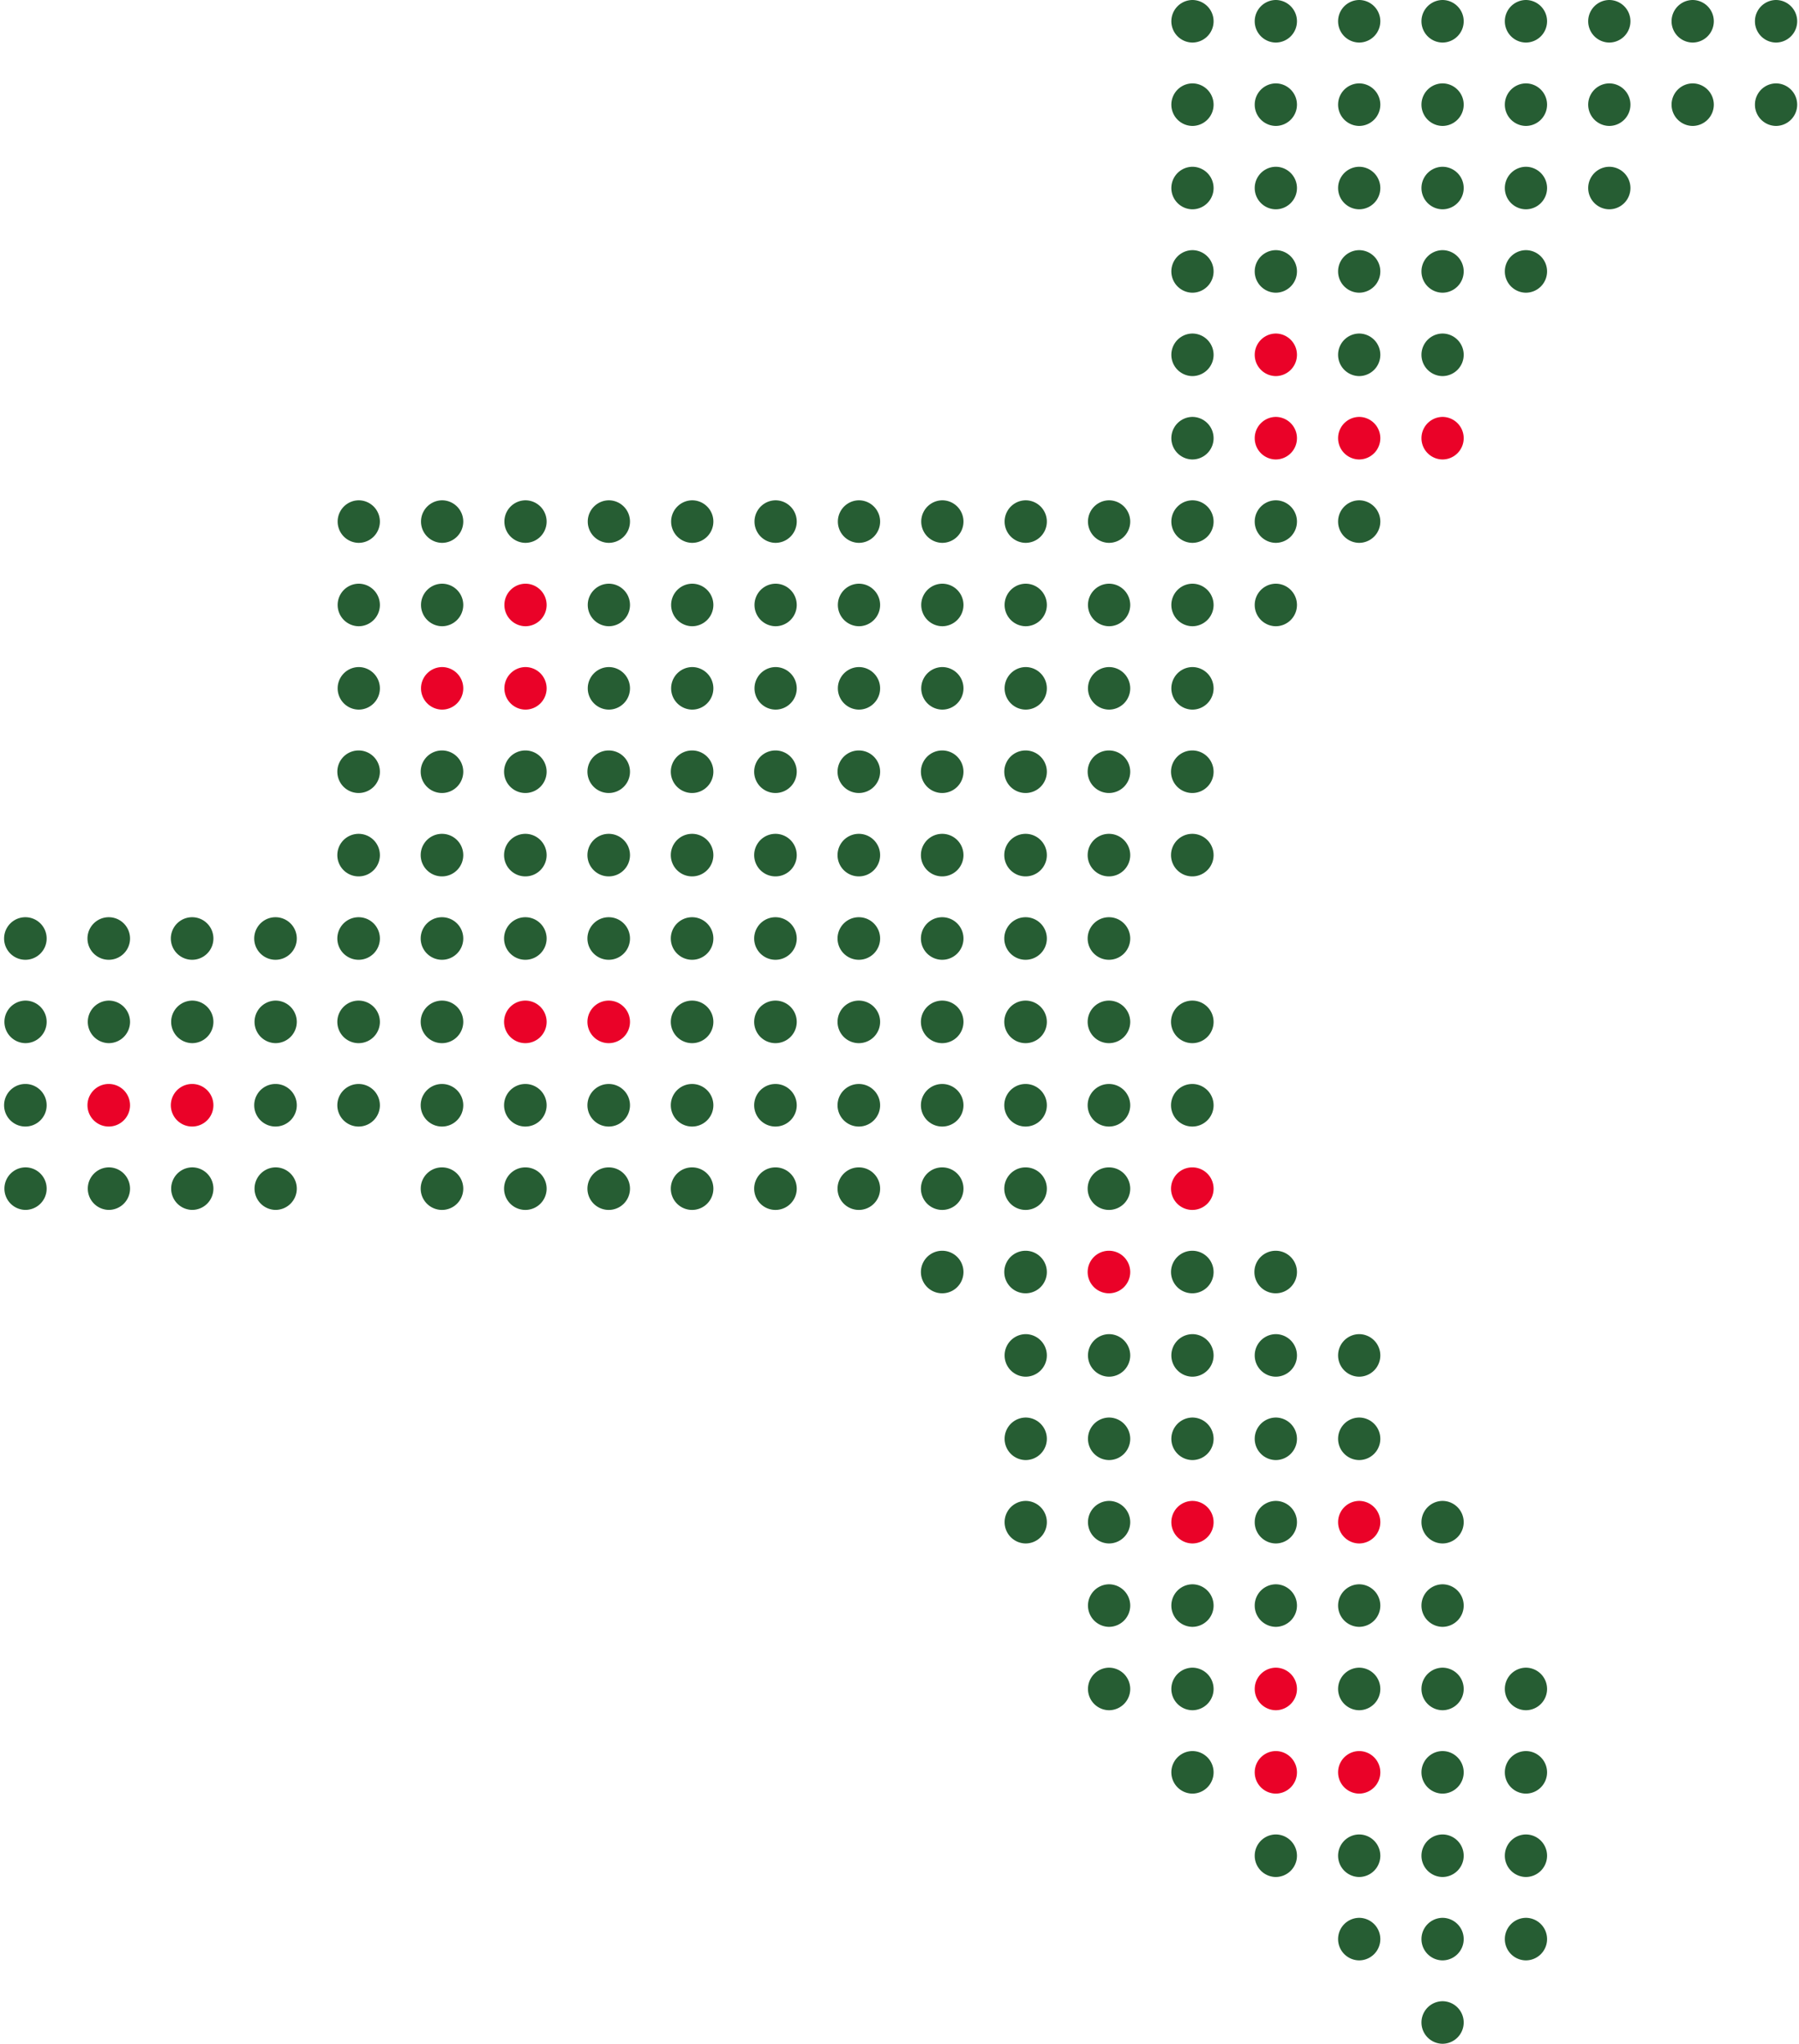 <svg width="368" height="418" xmlns="http://www.w3.org/2000/svg"><g fill="none" fill-rule="evenodd"><path d="M299.411 413.648a4.352 4.352 0 0 1-4.354 4.352 4.352 4.352 0 0 1 0-8.703 4.352 4.352 0 0 1 4.354 4.351m17.055-17.054a4.352 4.352 0 0 1-4.355 4.352 4.352 4.352 0 0 1 0-8.703 4.352 4.352 0 0 1 4.355 4.351m-17.055 0a4.352 4.352 0 0 1-4.354 4.352 4.352 4.352 0 0 1 0-8.703 4.352 4.352 0 0 1 4.354 4.351m-17.054 0a4.352 4.352 0 0 1-4.354 4.352 4.352 4.352 0 0 1 0-8.703 4.352 4.352 0 0 1 4.354 4.351m34.109-17.054a4.352 4.352 0 0 1-4.355 4.352 4.352 4.352 0 0 1 0-8.703 4.352 4.352 0 0 1 4.355 4.351m-17.055 0a4.352 4.352 0 0 1-4.354 4.352 4.352 4.352 0 0 1 0-8.703 4.352 4.352 0 0 1 4.354 4.351m-17.054 0a4.352 4.352 0 0 1-4.354 4.352 4.352 4.352 0 0 1 0-8.703 4.352 4.352 0 0 1 4.354 4.351m-17.054 0a4.352 4.352 0 0 1-4.354 4.352 4.352 4.352 0 0 1 0-8.703 4.352 4.352 0 0 1 4.354 4.351m51.163-17.054a4.352 4.352 0 0 1-4.355 4.352 4.352 4.352 0 0 1 0-8.703 4.352 4.352 0 0 1 4.355 4.351m-17.055 0a4.352 4.352 0 0 1-4.354 4.352 4.352 4.352 0 0 1 0-8.703 4.352 4.352 0 0 1 4.354 4.351" fill="#265D33"/><path d="M282.357 362.486a4.352 4.352 0 0 1-4.354 4.352 4.352 4.352 0 0 1 0-8.703 4.352 4.352 0 0 1 4.354 4.351m-17.054 0a4.352 4.352 0 0 1-4.354 4.352 4.352 4.352 0 0 1 0-8.703 4.352 4.352 0 0 1 4.354 4.351" fill="#EA0228"/><path d="M248.25 362.486a4.352 4.352 0 0 1-4.355 4.352 4.352 4.352 0 0 1 0-8.703 4.352 4.352 0 0 1 4.354 4.351m68.217-17.054a4.352 4.352 0 0 1-4.355 4.352 4.352 4.352 0 0 1 0-8.703 4.352 4.352 0 0 1 4.355 4.351m-17.055 0a4.352 4.352 0 0 1-4.354 4.352 4.352 4.352 0 0 1 0-8.703 4.352 4.352 0 0 1 4.354 4.351m-17.054 0a4.352 4.352 0 0 1-4.354 4.352 4.352 4.352 0 0 1 0-8.703 4.352 4.352 0 0 1 4.354 4.351" fill="#265D33"/><path d="M265.303 345.432a4.352 4.352 0 0 1-4.354 4.352 4.352 4.352 0 0 1 0-8.703 4.352 4.352 0 0 1 4.354 4.351" fill="#EA0228"/><path d="M248.25 345.432a4.352 4.352 0 0 1-4.355 4.352 4.352 4.352 0 0 1 0-8.703 4.352 4.352 0 0 1 4.354 4.351m-17.054 0a4.352 4.352 0 0 1-4.354 4.352 4.352 4.352 0 0 1 0-8.703 4.352 4.352 0 0 1 4.354 4.351m68.216-17.054a4.352 4.352 0 0 1-4.354 4.352 4.352 4.352 0 0 1 0-8.703 4.352 4.352 0 0 1 4.354 4.351m-17.054 0a4.352 4.352 0 0 1-4.354 4.352 4.352 4.352 0 0 1 0-8.703 4.352 4.352 0 0 1 4.354 4.351m-17.054 0a4.352 4.352 0 0 1-4.354 4.352 4.352 4.352 0 0 1 0-8.703 4.352 4.352 0 0 1 4.354 4.351m-17.053 0a4.352 4.352 0 0 1-4.355 4.352 4.352 4.352 0 0 1 0-8.703 4.352 4.352 0 0 1 4.354 4.351m-17.054 0a4.352 4.352 0 0 1-4.354 4.352 4.352 4.352 0 0 1 0-8.703 4.352 4.352 0 0 1 4.354 4.351m68.216-17.054a4.352 4.352 0 0 1-4.354 4.352 4.352 4.352 0 0 1 0-8.703 4.352 4.352 0 0 1 4.354 4.351" fill="#265D33"/><path d="M282.357 311.324a4.352 4.352 0 0 1-4.354 4.352 4.352 4.352 0 0 1 0-8.703 4.352 4.352 0 0 1 4.354 4.351" fill="#EA0228"/><path d="M265.303 311.324a4.352 4.352 0 0 1-4.354 4.352 4.352 4.352 0 0 1 0-8.703 4.352 4.352 0 0 1 4.354 4.351" fill="#265D33"/><path d="M248.25 311.324a4.352 4.352 0 0 1-4.355 4.352 4.352 4.352 0 0 1 0-8.703 4.352 4.352 0 0 1 4.354 4.351" fill="#EA0228"/><path d="M231.195 311.324a4.352 4.352 0 0 1-4.354 4.352 4.352 4.352 0 0 1 0-8.703 4.352 4.352 0 0 1 4.354 4.351m-17.054 0a4.352 4.352 0 0 1-4.354 4.352 4.352 4.352 0 0 1 0-8.703 4.352 4.352 0 0 1 4.354 4.351m68.216-17.054a4.352 4.352 0 0 1-4.354 4.352 4.352 4.352 0 0 1 0-8.703 4.352 4.352 0 0 1 4.354 4.351m-17.054 0a4.352 4.352 0 0 1-4.354 4.352 4.352 4.352 0 0 1 0-8.703 4.352 4.352 0 0 1 4.354 4.351m-17.053 0a4.352 4.352 0 0 1-4.355 4.352 4.352 4.352 0 0 1 0-8.703 4.352 4.352 0 0 1 4.354 4.351m-17.054 0a4.352 4.352 0 0 1-4.354 4.352 4.352 4.352 0 0 1 0-8.703 4.352 4.352 0 0 1 4.354 4.351m-17.054 0a4.352 4.352 0 0 1-4.354 4.352 4.352 4.352 0 0 1 0-8.703 4.352 4.352 0 0 1 4.354 4.351m68.216-17.054a4.352 4.352 0 0 1-4.354 4.352 4.352 4.352 0 0 1 0-8.703 4.352 4.352 0 0 1 4.354 4.351m-17.054 0a4.352 4.352 0 0 1-4.354 4.352 4.352 4.352 0 0 1 0-8.703 4.352 4.352 0 0 1 4.354 4.351m-17.053 0a4.352 4.352 0 0 1-4.355 4.352 4.352 4.352 0 0 1 0-8.703 4.352 4.352 0 0 1 4.354 4.351m-17.054 0a4.352 4.352 0 0 1-4.354 4.352 4.352 4.352 0 0 1 0-8.703 4.352 4.352 0 0 1 4.354 4.351m-17.054 0a4.352 4.352 0 0 1-4.354 4.352 4.352 4.352 0 0 1 0-8.703 4.352 4.352 0 0 1 4.354 4.351m51.162-17.054a4.352 4.352 0 0 1-4.354 4.352 4.352 4.352 0 0 1 0-8.704 4.352 4.352 0 0 1 4.354 4.352m-17.053 0a4.352 4.352 0 0 1-4.355 4.352 4.352 4.352 0 0 1 0-8.704 4.352 4.352 0 0 1 4.354 4.352" fill="#265D33"/><path d="M231.195 260.162a4.352 4.352 0 0 1-4.354 4.352 4.352 4.352 0 0 1 0-8.704 4.352 4.352 0 0 1 4.354 4.352" fill="#EA0228"/><path d="M214.141 260.162a4.352 4.352 0 0 1-4.354 4.352 4.352 4.352 0 0 1 0-8.704 4.352 4.352 0 0 1 4.354 4.352m-17.054 0a4.352 4.352 0 0 1-4.354 4.352 4.352 4.352 0 0 1 0-8.704 4.352 4.352 0 0 1 4.354 4.352" fill="#265D33"/><path d="M248.25 243.108a4.352 4.352 0 0 1-4.355 4.352 4.352 4.352 0 0 1 0-8.704 4.352 4.352 0 0 1 4.354 4.352" fill="#EA0228"/><path d="M231.195 243.108a4.352 4.352 0 0 1-4.354 4.352 4.352 4.352 0 0 1 0-8.704 4.352 4.352 0 0 1 4.354 4.352m-17.054 0a4.352 4.352 0 0 1-4.354 4.352 4.352 4.352 0 0 1 0-8.704 4.352 4.352 0 0 1 4.354 4.352m-17.054 0a4.352 4.352 0 0 1-4.354 4.352 4.352 4.352 0 0 1 0-8.704 4.352 4.352 0 0 1 4.354 4.352m-17.054 0a4.352 4.352 0 0 1-4.354 4.352 4.352 4.352 0 0 1 0-8.704 4.352 4.352 0 0 1 4.354 4.352m-17.053 0a4.352 4.352 0 0 1-4.355 4.352 4.352 4.352 0 0 1 0-8.704 4.352 4.352 0 0 1 4.354 4.352m-17.054 0a4.352 4.352 0 0 1-4.354 4.352 4.352 4.352 0 0 1 0-8.704 4.352 4.352 0 0 1 4.354 4.352m-17.054 0a4.352 4.352 0 0 1-4.354 4.352 4.352 4.352 0 0 1 0-8.704 4.352 4.352 0 0 1 4.354 4.352m-17.054 0a4.352 4.352 0 0 1-4.354 4.352 4.352 4.352 0 0 1 0-8.704 4.352 4.352 0 0 1 4.354 4.352m-17.054 0a4.352 4.352 0 0 1-4.354 4.352 4.352 4.352 0 0 1 0-8.704 4.352 4.352 0 0 1 4.354 4.352m-34.053-.004a4.352 4.352 0 0 1-4.355 4.351 4.352 4.352 0 0 1 0-8.703 4.352 4.352 0 0 1 4.355 4.352m-17.055 0a4.352 4.352 0 0 1-4.355 4.351 4.352 4.352 0 0 1 0-8.703 4.352 4.352 0 0 1 4.355 4.352m-17.055 0a4.352 4.352 0 0 1-4.355 4.351 4.352 4.352 0 0 1 0-8.703 4.352 4.352 0 0 1 4.354 4.352m-17.055 0a4.352 4.352 0 0 1-4.355 4.351 4.352 4.352 0 0 1 0-8.703 4.352 4.352 0 0 1 4.355 4.352m238.706-17.05a4.352 4.352 0 0 1-4.355 4.352 4.352 4.352 0 0 1 0-8.704 4.352 4.352 0 0 1 4.354 4.352m-17.054 0a4.352 4.352 0 0 1-4.354 4.352 4.352 4.352 0 0 1 0-8.704 4.352 4.352 0 0 1 4.354 4.352m-17.054 0a4.352 4.352 0 0 1-4.354 4.352 4.352 4.352 0 0 1 0-8.704 4.352 4.352 0 0 1 4.354 4.352m-17.054 0a4.352 4.352 0 0 1-4.354 4.352 4.352 4.352 0 0 1 0-8.704 4.352 4.352 0 0 1 4.354 4.352m-17.054 0a4.352 4.352 0 0 1-4.354 4.352 4.352 4.352 0 0 1 0-8.704 4.352 4.352 0 0 1 4.354 4.352m-17.053 0a4.352 4.352 0 0 1-4.355 4.352 4.352 4.352 0 0 1 0-8.704 4.352 4.352 0 0 1 4.354 4.352m-17.054 0a4.352 4.352 0 0 1-4.354 4.352 4.352 4.352 0 0 1 0-8.704 4.352 4.352 0 0 1 4.354 4.352m-17.054 0a4.352 4.352 0 0 1-4.354 4.352 4.352 4.352 0 0 1 0-8.704 4.352 4.352 0 0 1 4.354 4.352m-17.054 0a4.352 4.352 0 0 1-4.354 4.352 4.352 4.352 0 0 1 0-8.704 4.352 4.352 0 0 1 4.354 4.352m-17.054 0a4.352 4.352 0 0 1-4.354 4.352 4.352 4.352 0 0 1 0-8.704 4.352 4.352 0 0 1 4.354 4.352m-17.053 0a4.352 4.352 0 0 1-4.355 4.352 4.352 4.352 0 0 1 0-8.704 4.352 4.352 0 0 1 4.354 4.352m-16.999-.003a4.352 4.352 0 0 1-4.355 4.352 4.352 4.352 0 0 1 0-8.704 4.352 4.352 0 0 1 4.355 4.352" fill="#265D33"/><path d="M43.655 226.051a4.352 4.352 0 0 1-4.355 4.352 4.352 4.352 0 0 1 0-8.704 4.352 4.352 0 0 1 4.355 4.352m-17.055 0a4.352 4.352 0 0 1-4.355 4.352 4.352 4.352 0 0 1 0-8.704 4.352 4.352 0 0 1 4.354 4.352" fill="#EA0228"/><path d="M9.544 226.051a4.352 4.352 0 0 1-4.355 4.352 4.352 4.352 0 0 1 0-8.704 4.352 4.352 0 0 1 4.355 4.352M248.25 209a4.352 4.352 0 0 1-4.355 4.352 4.352 4.352 0 0 1 0-8.704 4.352 4.352 0 0 1 4.354 4.352m-17.054 0a4.352 4.352 0 0 1-4.354 4.352 4.352 4.352 0 0 1 0-8.704 4.352 4.352 0 0 1 4.354 4.352m-17.054 0a4.352 4.352 0 0 1-4.354 4.352 4.352 4.352 0 0 1 0-8.704A4.352 4.352 0 0 1 214.14 209m-17.053 0a4.352 4.352 0 0 1-4.354 4.352 4.352 4.352 0 0 1 0-8.704 4.352 4.352 0 0 1 4.354 4.352m-17.054 0a4.352 4.352 0 0 1-4.354 4.352 4.352 4.352 0 0 1 0-8.704 4.352 4.352 0 0 1 4.354 4.352m-17.053 0a4.352 4.352 0 0 1-4.355 4.352 4.352 4.352 0 0 1 0-8.704 4.352 4.352 0 0 1 4.354 4.352m-17.054 0a4.352 4.352 0 0 1-4.354 4.352 4.352 4.352 0 0 1 0-8.704 4.352 4.352 0 0 1 4.354 4.352" fill="#265D33"/><path d="M128.871 209a4.352 4.352 0 0 1-4.354 4.352 4.352 4.352 0 0 1 0-8.704A4.352 4.352 0 0 1 128.87 209m-17.053 0a4.352 4.352 0 0 1-4.354 4.352 4.352 4.352 0 0 1 0-8.704 4.352 4.352 0 0 1 4.354 4.352" fill="#EA0228"/><path d="M94.763 209a4.352 4.352 0 0 1-4.354 4.352 4.352 4.352 0 0 1 0-8.704A4.352 4.352 0 0 1 94.763 209m-17.053 0a4.352 4.352 0 0 1-4.355 4.352 4.352 4.352 0 0 1 0-8.704A4.352 4.352 0 0 1 77.709 209m-16.999-.001a4.352 4.352 0 0 1-4.355 4.351 4.352 4.352 0 0 1 0-8.703 4.352 4.352 0 0 1 4.355 4.352m-17.055 0a4.352 4.352 0 0 1-4.355 4.351 4.352 4.352 0 0 1 0-8.703 4.352 4.352 0 0 1 4.355 4.352m-17.055 0a4.352 4.352 0 0 1-4.355 4.351 4.352 4.352 0 0 1 0-8.703 4.352 4.352 0 0 1 4.354 4.352m-17.055 0a4.352 4.352 0 0 1-4.355 4.351 4.352 4.352 0 0 1 0-8.703 4.352 4.352 0 0 1 4.355 4.352m221.651-17.053a4.352 4.352 0 0 1-4.354 4.352 4.352 4.352 0 0 1 0-8.704 4.352 4.352 0 0 1 4.354 4.352m-17.054 0a4.352 4.352 0 0 1-4.354 4.352 4.352 4.352 0 0 1 0-8.704 4.352 4.352 0 0 1 4.354 4.352m-17.054 0a4.352 4.352 0 0 1-4.354 4.352 4.352 4.352 0 0 1 0-8.704 4.352 4.352 0 0 1 4.354 4.352m-17.054 0a4.352 4.352 0 0 1-4.354 4.352 4.352 4.352 0 0 1 0-8.704 4.352 4.352 0 0 1 4.354 4.352m-17.053 0a4.352 4.352 0 0 1-4.355 4.352 4.352 4.352 0 0 1 0-8.704 4.352 4.352 0 0 1 4.354 4.352m-17.054 0a4.352 4.352 0 0 1-4.354 4.352 4.352 4.352 0 0 1 0-8.704 4.352 4.352 0 0 1 4.354 4.352m-17.054 0a4.352 4.352 0 0 1-4.354 4.352 4.352 4.352 0 0 1 0-8.704 4.352 4.352 0 0 1 4.354 4.352m-17.054 0a4.352 4.352 0 0 1-4.354 4.352 4.352 4.352 0 0 1 0-8.704 4.352 4.352 0 0 1 4.354 4.352m-17.054 0a4.352 4.352 0 0 1-4.354 4.352 4.352 4.352 0 0 1 0-8.704 4.352 4.352 0 0 1 4.354 4.352m-17.053 0a4.352 4.352 0 0 1-4.355 4.352 4.352 4.352 0 0 1 0-8.704 4.352 4.352 0 0 1 4.354 4.352m-16.999 0a4.352 4.352 0 0 1-4.355 4.352 4.352 4.352 0 0 1 0-8.704 4.352 4.352 0 0 1 4.355 4.352m-17.055 0a4.352 4.352 0 0 1-4.355 4.352 4.352 4.352 0 0 1 0-8.704 4.352 4.352 0 0 1 4.355 4.352m-17.055 0a4.352 4.352 0 0 1-4.355 4.352 4.352 4.352 0 0 1 0-8.704 4.352 4.352 0 0 1 4.354 4.352m-17.055 0a4.352 4.352 0 0 1-4.355 4.352 4.352 4.352 0 0 1 0-8.704 4.352 4.352 0 0 1 4.355 4.352m238.706-17.054a4.352 4.352 0 0 1-4.355 4.352 4.352 4.352 0 0 1 0-8.704 4.352 4.352 0 0 1 4.354 4.352m-17.054 0a4.352 4.352 0 0 1-4.354 4.352 4.352 4.352 0 0 1 0-8.704 4.352 4.352 0 0 1 4.354 4.352m-17.054 0a4.352 4.352 0 0 1-4.354 4.352 4.352 4.352 0 0 1 0-8.704 4.352 4.352 0 0 1 4.354 4.352m-17.054 0a4.352 4.352 0 0 1-4.354 4.352 4.352 4.352 0 0 1 0-8.704 4.352 4.352 0 0 1 4.354 4.352m-17.054 0a4.352 4.352 0 0 1-4.354 4.352 4.352 4.352 0 0 1 0-8.704 4.352 4.352 0 0 1 4.354 4.352m-17.053 0a4.352 4.352 0 0 1-4.355 4.352 4.352 4.352 0 0 1 0-8.704 4.352 4.352 0 0 1 4.354 4.352m-17.054 0a4.352 4.352 0 0 1-4.354 4.352 4.352 4.352 0 0 1 0-8.704 4.352 4.352 0 0 1 4.354 4.352m-17.054 0a4.352 4.352 0 0 1-4.354 4.352 4.352 4.352 0 0 1 0-8.704 4.352 4.352 0 0 1 4.354 4.352m-17.054 0a4.352 4.352 0 0 1-4.354 4.352 4.352 4.352 0 0 1 0-8.704 4.352 4.352 0 0 1 4.354 4.352m-17.054 0a4.352 4.352 0 0 1-4.354 4.352 4.352 4.352 0 0 1 0-8.704 4.352 4.352 0 0 1 4.354 4.352m-17.053 0a4.352 4.352 0 0 1-4.355 4.352 4.352 4.352 0 0 1 0-8.704 4.352 4.352 0 0 1 4.354 4.352m170.541-17.054a4.352 4.352 0 0 1-4.355 4.352 4.352 4.352 0 0 1 0-8.704 4.352 4.352 0 0 1 4.354 4.352m-17.054 0a4.352 4.352 0 0 1-4.354 4.352 4.352 4.352 0 0 1 0-8.704 4.352 4.352 0 0 1 4.354 4.352m-17.054 0a4.352 4.352 0 0 1-4.354 4.352 4.352 4.352 0 0 1 0-8.704 4.352 4.352 0 0 1 4.354 4.352m-17.054 0a4.352 4.352 0 0 1-4.354 4.352 4.352 4.352 0 0 1 0-8.704 4.352 4.352 0 0 1 4.354 4.352m-17.054 0a4.352 4.352 0 0 1-4.354 4.352 4.352 4.352 0 0 1 0-8.704 4.352 4.352 0 0 1 4.354 4.352m-17.053 0a4.352 4.352 0 0 1-4.355 4.352 4.352 4.352 0 0 1 0-8.704 4.352 4.352 0 0 1 4.354 4.352m-17.054 0a4.352 4.352 0 0 1-4.354 4.352 4.352 4.352 0 0 1 0-8.704 4.352 4.352 0 0 1 4.354 4.352m-17.054 0a4.352 4.352 0 0 1-4.354 4.352 4.352 4.352 0 0 1 0-8.704 4.352 4.352 0 0 1 4.354 4.352m-17.054 0a4.352 4.352 0 0 1-4.354 4.352 4.352 4.352 0 0 1 0-8.704 4.352 4.352 0 0 1 4.354 4.352m-17.054 0a4.352 4.352 0 0 1-4.354 4.352 4.352 4.352 0 0 1 0-8.704 4.352 4.352 0 0 1 4.354 4.352m-17.053 0a4.352 4.352 0 0 1-4.355 4.352 4.352 4.352 0 0 1 0-8.704 4.352 4.352 0 0 1 4.354 4.352m170.541-17.054a4.352 4.352 0 0 1-4.355 4.351 4.352 4.352 0 0 1 0-8.703 4.352 4.352 0 0 1 4.354 4.352m-17.054 0a4.352 4.352 0 0 1-4.354 4.351 4.352 4.352 0 0 1 0-8.703 4.352 4.352 0 0 1 4.354 4.352m-17.054 0a4.352 4.352 0 0 1-4.354 4.351 4.352 4.352 0 0 1 0-8.703 4.352 4.352 0 0 1 4.354 4.352m-17.054 0a4.352 4.352 0 0 1-4.354 4.351 4.352 4.352 0 0 1 0-8.703 4.352 4.352 0 0 1 4.354 4.352m-17.054 0a4.352 4.352 0 0 1-4.354 4.351 4.352 4.352 0 0 1 0-8.703 4.352 4.352 0 0 1 4.354 4.352m-17.053 0a4.352 4.352 0 0 1-4.355 4.351 4.352 4.352 0 0 1 0-8.703 4.352 4.352 0 0 1 4.354 4.352m-17.054 0a4.352 4.352 0 0 1-4.354 4.351 4.352 4.352 0 0 1 0-8.703 4.352 4.352 0 0 1 4.354 4.352m-17.054 0a4.352 4.352 0 0 1-4.354 4.351 4.352 4.352 0 0 1 0-8.703 4.352 4.352 0 0 1 4.354 4.352" fill="#265D33"/><path d="M111.817 140.784a4.352 4.352 0 0 1-4.354 4.351 4.352 4.352 0 0 1 0-8.703 4.352 4.352 0 0 1 4.354 4.352m-17.054 0a4.352 4.352 0 0 1-4.354 4.351 4.352 4.352 0 0 1 0-8.703 4.352 4.352 0 0 1 4.354 4.352" fill="#EA0228"/><path d="M77.71 140.784a4.352 4.352 0 0 1-4.355 4.351 4.352 4.352 0 0 1 0-8.703 4.352 4.352 0 0 1 4.354 4.352m187.594-17.054a4.352 4.352 0 0 1-4.354 4.351 4.352 4.352 0 0 1 0-8.703 4.352 4.352 0 0 1 4.354 4.352m-17.053 0a4.352 4.352 0 0 1-4.355 4.351 4.352 4.352 0 0 1 0-8.703 4.352 4.352 0 0 1 4.354 4.352m-17.054 0a4.352 4.352 0 0 1-4.354 4.351 4.352 4.352 0 0 1 0-8.703 4.352 4.352 0 0 1 4.354 4.352m-17.054 0a4.352 4.352 0 0 1-4.354 4.351 4.352 4.352 0 0 1 0-8.703 4.352 4.352 0 0 1 4.354 4.352m-17.054 0a4.352 4.352 0 0 1-4.354 4.351 4.352 4.352 0 0 1 0-8.703 4.352 4.352 0 0 1 4.354 4.352m-17.054 0a4.352 4.352 0 0 1-4.354 4.351 4.352 4.352 0 0 1 0-8.703 4.352 4.352 0 0 1 4.354 4.352m-17.053 0a4.352 4.352 0 0 1-4.355 4.351 4.352 4.352 0 0 1 0-8.703 4.352 4.352 0 0 1 4.354 4.352m-17.054 0a4.352 4.352 0 0 1-4.354 4.351 4.352 4.352 0 0 1 0-8.703 4.352 4.352 0 0 1 4.354 4.352m-17.054 0a4.352 4.352 0 0 1-4.354 4.351 4.352 4.352 0 0 1 0-8.703 4.352 4.352 0 0 1 4.354 4.352" fill="#265D33"/><path d="M111.817 123.73a4.352 4.352 0 0 1-4.354 4.351 4.352 4.352 0 0 1 0-8.703 4.352 4.352 0 0 1 4.354 4.352" fill="#EA0228"/><path d="M94.763 123.73a4.352 4.352 0 0 1-4.354 4.351 4.352 4.352 0 0 1 0-8.703 4.352 4.352 0 0 1 4.354 4.352m-17.053 0a4.352 4.352 0 0 1-4.355 4.351 4.352 4.352 0 0 1 0-8.703 4.352 4.352 0 0 1 4.354 4.352m204.648-17.054a4.352 4.352 0 0 1-4.354 4.351 4.352 4.352 0 0 1 0-8.703 4.352 4.352 0 0 1 4.354 4.352m-17.054 0a4.352 4.352 0 0 1-4.354 4.351 4.352 4.352 0 0 1 0-8.703 4.352 4.352 0 0 1 4.354 4.352m-17.053 0a4.352 4.352 0 0 1-4.355 4.351 4.352 4.352 0 0 1 0-8.703 4.352 4.352 0 0 1 4.354 4.352m-17.054 0a4.352 4.352 0 0 1-4.354 4.351 4.352 4.352 0 0 1 0-8.703 4.352 4.352 0 0 1 4.354 4.352m-17.054 0a4.352 4.352 0 0 1-4.354 4.351 4.352 4.352 0 0 1 0-8.703 4.352 4.352 0 0 1 4.354 4.352m-17.054 0a4.352 4.352 0 0 1-4.354 4.351 4.352 4.352 0 0 1 0-8.703 4.352 4.352 0 0 1 4.354 4.352m-17.054 0a4.352 4.352 0 0 1-4.354 4.351 4.352 4.352 0 0 1 0-8.703 4.352 4.352 0 0 1 4.354 4.352m-17.053 0a4.352 4.352 0 0 1-4.355 4.351 4.352 4.352 0 0 1 0-8.703 4.352 4.352 0 0 1 4.354 4.352m-17.054 0a4.352 4.352 0 0 1-4.354 4.351 4.352 4.352 0 0 1 0-8.703 4.352 4.352 0 0 1 4.354 4.352m-17.054 0a4.352 4.352 0 0 1-4.354 4.351 4.352 4.352 0 0 1 0-8.703 4.352 4.352 0 0 1 4.354 4.352m-17.054 0a4.352 4.352 0 0 1-4.354 4.351 4.352 4.352 0 0 1 0-8.703 4.352 4.352 0 0 1 4.354 4.352m-17.054 0a4.352 4.352 0 0 1-4.354 4.351 4.352 4.352 0 0 1 0-8.703 4.352 4.352 0 0 1 4.354 4.352m-17.053 0a4.352 4.352 0 0 1-4.355 4.351 4.352 4.352 0 0 1 0-8.703 4.352 4.352 0 0 1 4.354 4.352" fill="#265D33"/><path d="M299.411 89.622a4.352 4.352 0 0 1-4.354 4.351 4.352 4.352 0 0 1 0-8.703 4.352 4.352 0 0 1 4.354 4.352m-17.054 0a4.352 4.352 0 0 1-4.354 4.351 4.352 4.352 0 0 1 0-8.703 4.352 4.352 0 0 1 4.354 4.352m-17.054 0a4.352 4.352 0 0 1-4.354 4.351 4.352 4.352 0 0 1 0-8.703 4.352 4.352 0 0 1 4.354 4.352" fill="#EA0228"/><path d="M248.25 89.622a4.352 4.352 0 0 1-4.355 4.351 4.352 4.352 0 0 1 0-8.703 4.352 4.352 0 0 1 4.354 4.352m51.162-17.054a4.352 4.352 0 0 1-4.354 4.351 4.352 4.352 0 0 1 0-8.703 4.352 4.352 0 0 1 4.354 4.352m-17.054 0a4.352 4.352 0 0 1-4.354 4.351 4.352 4.352 0 0 1 0-8.703 4.352 4.352 0 0 1 4.354 4.352" fill="#265D33"/><path d="M265.303 72.568a4.352 4.352 0 0 1-4.354 4.351 4.352 4.352 0 0 1 0-8.703 4.352 4.352 0 0 1 4.354 4.352" fill="#EA0228"/><path d="M248.25 72.568a4.352 4.352 0 0 1-4.355 4.351 4.352 4.352 0 0 1 0-8.703 4.352 4.352 0 0 1 4.354 4.352m68.217-17.054a4.352 4.352 0 0 1-4.355 4.351 4.352 4.352 0 0 1 0-8.703 4.352 4.352 0 0 1 4.355 4.352m-17.055 0a4.352 4.352 0 0 1-4.354 4.351 4.352 4.352 0 0 1 0-8.703 4.352 4.352 0 0 1 4.354 4.352m-17.054 0a4.352 4.352 0 0 1-4.354 4.351 4.352 4.352 0 0 1 0-8.703 4.352 4.352 0 0 1 4.354 4.352m-17.054 0a4.352 4.352 0 0 1-4.354 4.351 4.352 4.352 0 0 1 0-8.703 4.352 4.352 0 0 1 4.354 4.352m-17.053 0a4.352 4.352 0 0 1-4.355 4.351 4.352 4.352 0 0 1 0-8.703 4.352 4.352 0 0 1 4.354 4.352M333.52 38.46a4.352 4.352 0 0 1-4.355 4.351 4.352 4.352 0 0 1 0-8.703 4.352 4.352 0 0 1 4.355 4.352m-17.054 0a4.352 4.352 0 0 1-4.355 4.351 4.352 4.352 0 0 1 0-8.703 4.352 4.352 0 0 1 4.355 4.352m-17.055 0a4.352 4.352 0 0 1-4.354 4.351 4.352 4.352 0 0 1 0-8.703 4.352 4.352 0 0 1 4.354 4.352m-17.054 0a4.352 4.352 0 0 1-4.354 4.351 4.352 4.352 0 0 1 0-8.703 4.352 4.352 0 0 1 4.354 4.352m-17.054 0a4.352 4.352 0 0 1-4.354 4.351 4.352 4.352 0 0 1 0-8.703 4.352 4.352 0 0 1 4.354 4.352m-17.053 0a4.352 4.352 0 0 1-4.355 4.351 4.352 4.352 0 0 1 0-8.703 4.352 4.352 0 0 1 4.354 4.352m119.379-17.054a4.352 4.352 0 0 1-4.355 4.351 4.352 4.352 0 0 1 0-8.703 4.352 4.352 0 0 1 4.355 4.352m-17.054 0a4.352 4.352 0 0 1-4.355 4.351 4.352 4.352 0 0 1 0-8.703 4.352 4.352 0 0 1 4.355 4.352m-17.054 0a4.352 4.352 0 0 1-4.355 4.351 4.352 4.352 0 0 1 0-8.703 4.352 4.352 0 0 1 4.355 4.352m-17.054 0a4.352 4.352 0 0 1-4.355 4.351 4.352 4.352 0 0 1 0-8.703 4.352 4.352 0 0 1 4.355 4.352m-17.055 0a4.352 4.352 0 0 1-4.354 4.351 4.352 4.352 0 0 1 0-8.703 4.352 4.352 0 0 1 4.354 4.352m-17.054 0a4.352 4.352 0 0 1-4.354 4.351 4.352 4.352 0 0 1 0-8.703 4.352 4.352 0 0 1 4.354 4.352m-17.054 0a4.352 4.352 0 0 1-4.354 4.351 4.352 4.352 0 0 1 0-8.703 4.352 4.352 0 0 1 4.354 4.352m-17.053 0a4.352 4.352 0 0 1-4.355 4.351 4.352 4.352 0 0 1 0-8.703 4.352 4.352 0 0 1 4.354 4.352M367.628 4.352a4.352 4.352 0 0 1-4.355 4.351 4.352 4.352 0 0 1 0-8.703 4.352 4.352 0 0 1 4.355 4.352m-17.054 0a4.352 4.352 0 0 1-4.355 4.351 4.352 4.352 0 0 1 0-8.703 4.352 4.352 0 0 1 4.355 4.352m-17.054 0a4.352 4.352 0 0 1-4.355 4.351 4.352 4.352 0 0 1 0-8.703 4.352 4.352 0 0 1 4.355 4.352m-17.054 0a4.352 4.352 0 0 1-4.355 4.351 4.352 4.352 0 0 1 0-8.703 4.352 4.352 0 0 1 4.355 4.352m-17.055 0a4.352 4.352 0 0 1-4.354 4.351 4.352 4.352 0 0 1 0-8.703 4.352 4.352 0 0 1 4.354 4.352m-17.054 0a4.352 4.352 0 0 1-4.354 4.351 4.352 4.352 0 0 1 0-8.703 4.352 4.352 0 0 1 4.354 4.352m-17.054 0a4.352 4.352 0 0 1-4.354 4.351 4.352 4.352 0 0 1 0-8.703 4.352 4.352 0 0 1 4.354 4.352m-17.053 0a4.352 4.352 0 0 1-4.355 4.351 4.352 4.352 0 0 1 0-8.703 4.352 4.352 0 0 1 4.354 4.352" fill="#265D33"/></g></svg>